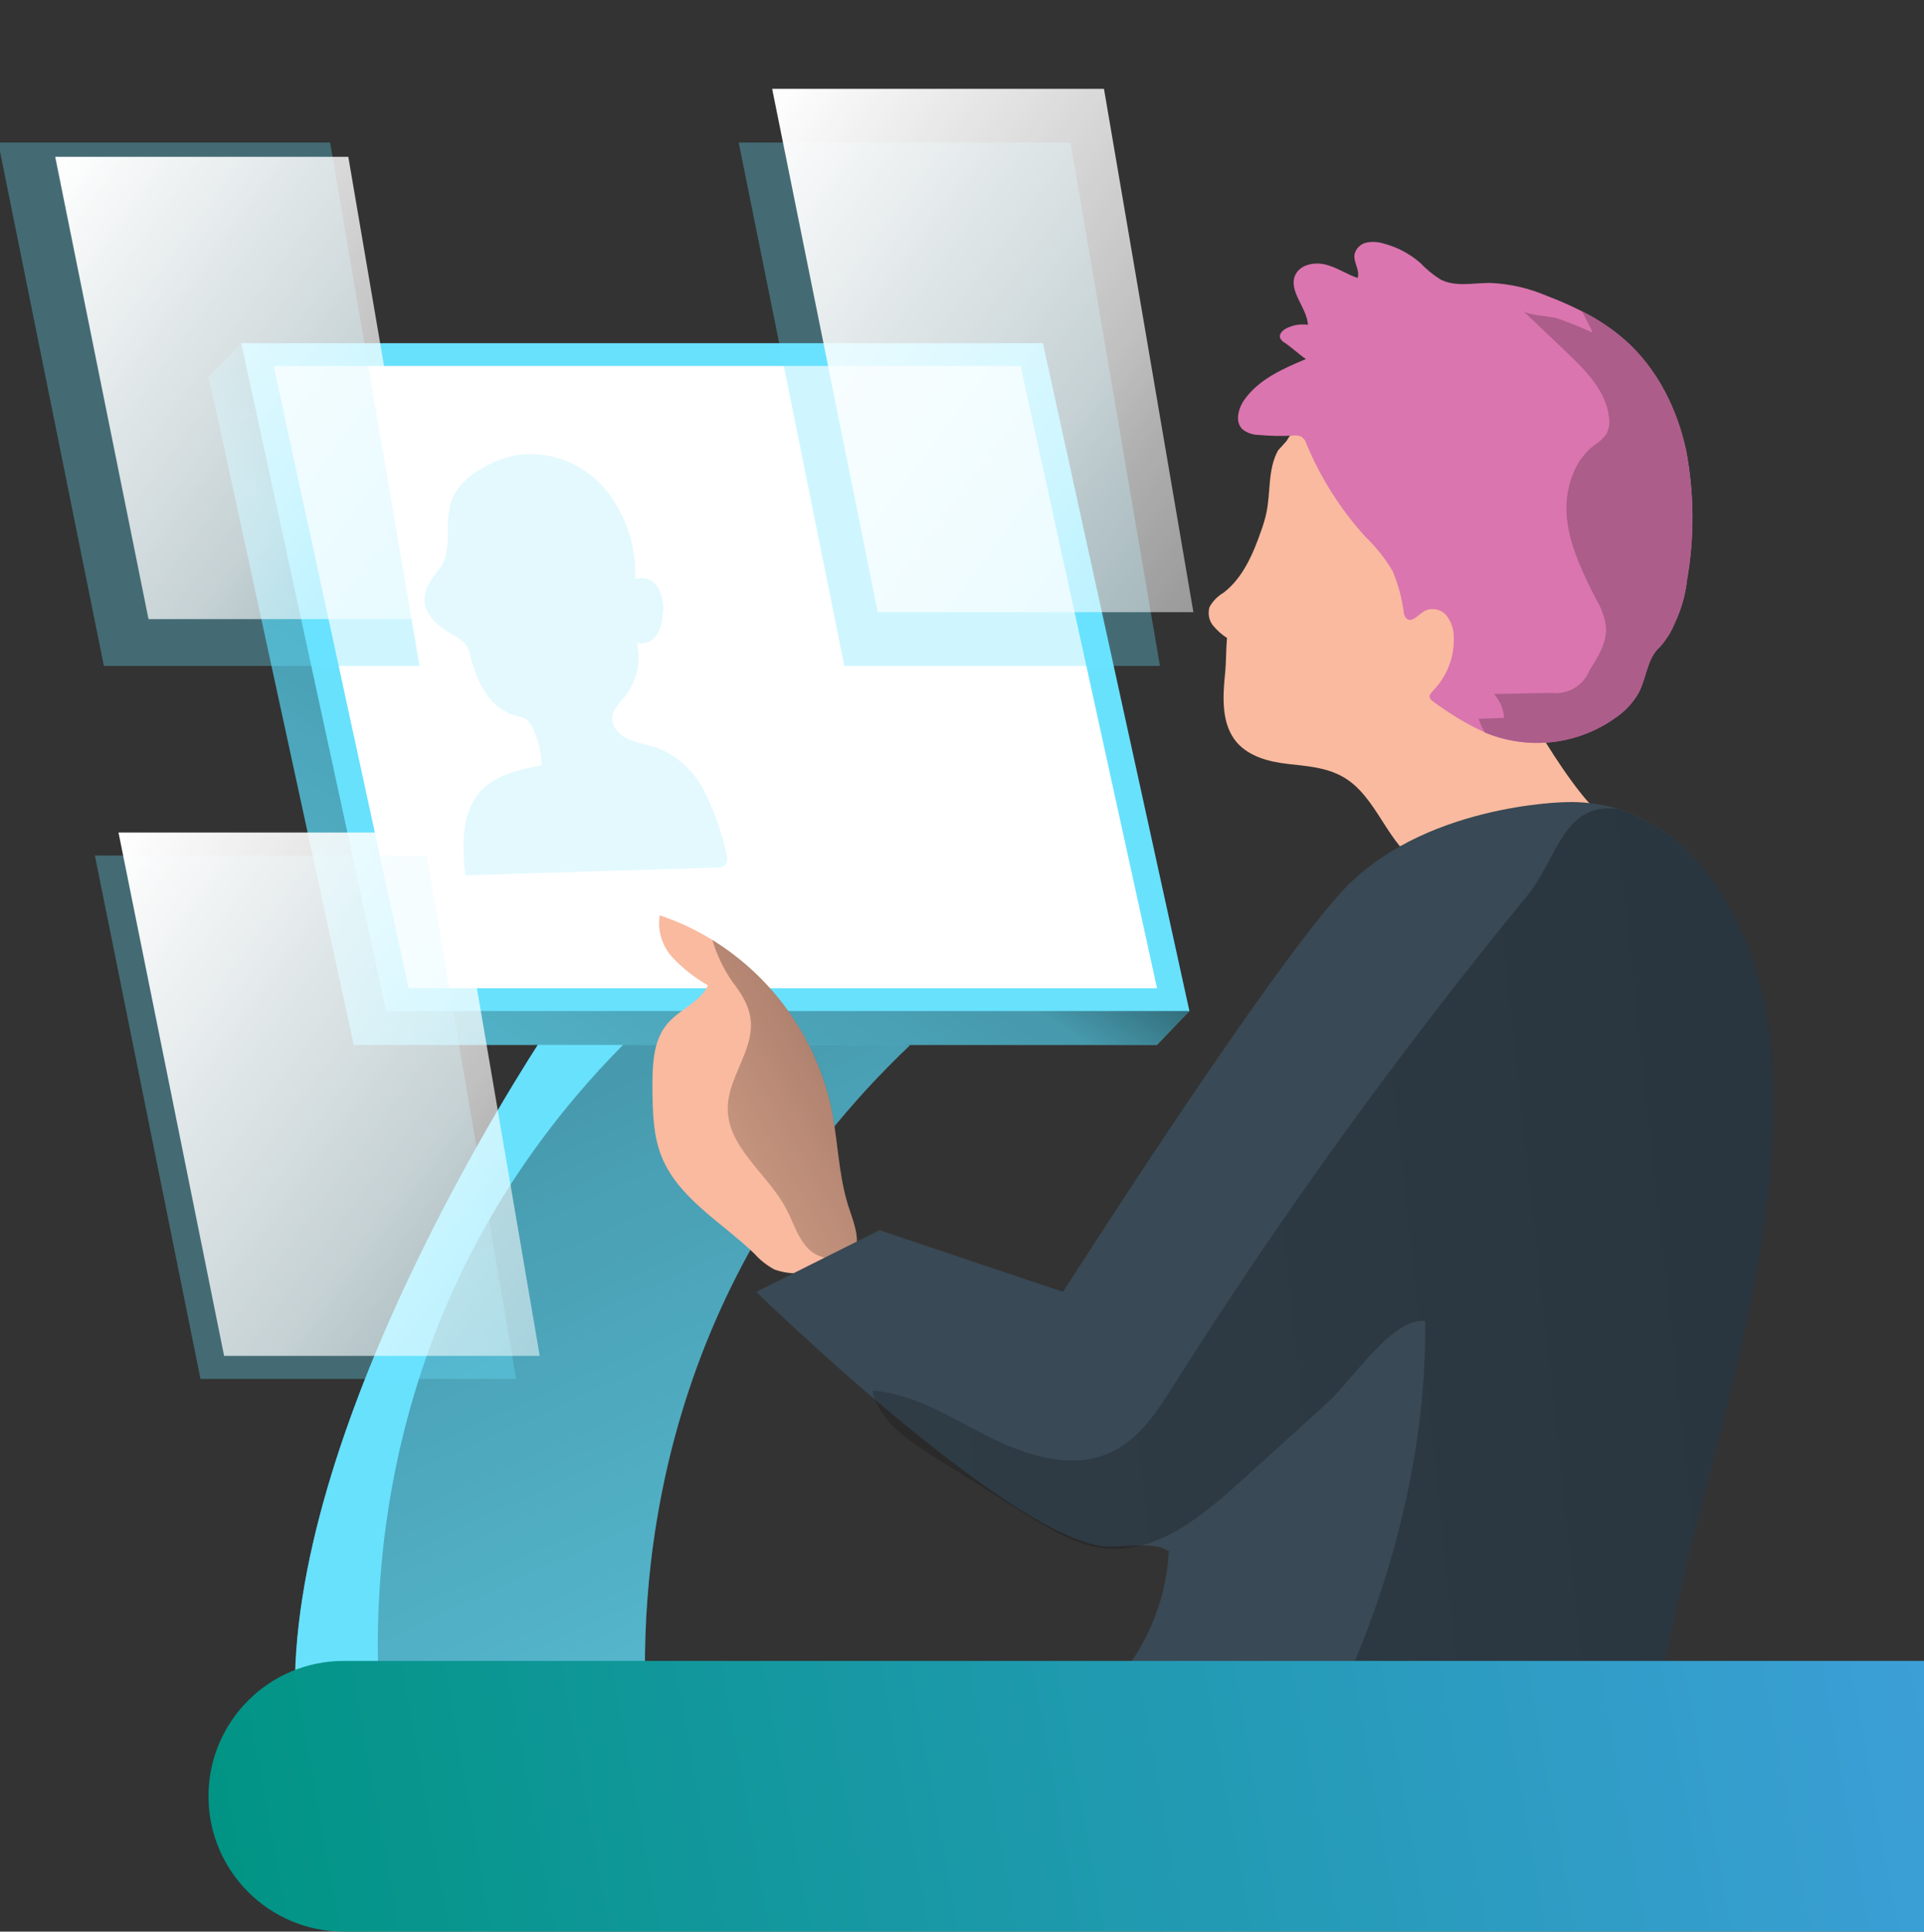 <svg width="526" height="528" viewBox="0 0 526 528" fill="none" xmlns="http://www.w3.org/2000/svg">
<rect x="0" y="0" width="526" height="528" fill="#333333" stroke="none"/>
<g clip-path="url(#clip0_433_79)">
<path d="M176.69 468.858C175.51 468.858 174.313 469.014 173.22 469.118C150.264 470.854 126.943 473.058 104.23 470.281C98.974 469.664 93.76 468.737 88.613 467.504C85.964 466.88 83.344 466.151 80.753 465.318C78.428 391.279 141.987 293.221 149.726 281.454L173.55 282.46L248.838 285.636C180.768 350.268 174.382 428.003 176.69 468.858Z" fill="#68E1FD"/>
<path d="M176.69 468.858C175.51 468.858 174.313 469.014 173.22 469.118C150.264 470.854 126.943 473.058 104.23 470.281C98.974 469.664 93.76 468.737 88.613 467.504C85.964 466.88 83.344 466.151 80.753 465.318C78.428 391.279 141.987 293.221 149.726 281.454L173.55 282.46L248.838 285.636C180.768 350.268 174.382 428.003 176.69 468.858Z" fill="url(#paint0_linear_433_79)"/>
<path d="M175.753 280.308C174.99 281.02 174.244 281.731 173.515 282.46C103.692 350.494 100.846 432.151 104.143 470.247C98.888 469.629 93.673 468.702 88.527 467.47C85.878 466.845 83.257 466.116 80.666 465.283C78.428 391.279 141.987 293.221 149.726 281.454L150.507 280.308H175.753Z" fill="#68E1FD"/>
<path d="M349.391 123.137C346.545 128.344 347.43 134.626 346.181 140.371C345.81 141.997 345.334 143.597 344.758 145.161C342.572 151.444 339.813 157.9 334.555 161.979C332.937 162.915 331.6 164.27 330.686 165.901C330.421 166.747 330.363 167.644 330.517 168.517C330.671 169.389 331.032 170.213 331.571 170.917C332.674 172.272 333.986 173.444 335.457 174.388C335.162 177.39 335.249 180.948 334.937 183.933C334.26 190.546 333.826 197.991 338.199 203.024C341.669 206.895 347.014 208.231 352.08 208.821C357.147 209.411 362.491 209.724 367.037 212.292C376.615 217.62 379.183 231.158 388.709 236.59C391.547 238.09 394.656 239.005 397.854 239.28C404.602 240.237 411.479 238.97 417.444 235.67C423.257 232.199 442.274 226.541 437.12 222.15C431.499 217.377 422.875 203.84 418.849 196.638C414.368 188.631 411.32 179.903 409.844 170.847C408.629 163.298 408.508 155.627 407.38 148.077C406.252 140.527 403.909 132.891 399.068 127.025C391.763 118.347 379.825 114.876 368.477 114.234C365.309 113.915 362.109 114.15 359.021 114.928C357.473 115.319 356.023 116.025 354.76 117.002C353.498 117.978 352.45 119.204 351.681 120.603" fill="#F9BA9F"/>
<path d="M461.204 158.612C460.754 162.624 459.646 166.535 457.925 170.188C456.936 172.649 455.52 174.917 453.743 176.887C450.273 179.976 450.169 185.2 448.035 189.279C446.576 191.884 444.555 194.132 442.118 195.857C437.24 199.457 431.551 201.802 425.554 202.683C419.556 203.563 413.433 202.954 407.727 200.907L405.992 200.247C400.895 197.868 396.062 194.959 391.572 191.57C391.291 191.384 391.063 191.126 390.913 190.823C390.618 190.094 391.243 189.366 391.798 188.793C393.631 186.91 395.075 184.684 396.045 182.241C397.016 179.799 397.495 177.189 397.455 174.561C397.543 172.315 396.85 170.106 395.494 168.313C394.791 167.446 393.814 166.842 392.723 166.603C391.632 166.363 390.492 166.501 389.49 166.994C387.755 167.984 386.02 170.344 384.528 169.077C384.089 168.598 383.821 167.988 383.764 167.341C383.266 163.478 382.245 159.7 380.728 156.112C378.687 152.647 376.176 149.482 373.266 146.706C366.504 139.252 361.07 130.693 357.199 121.402C356.967 120.565 356.452 119.835 355.741 119.336C355.076 119.044 354.342 118.948 353.624 119.059C350.461 119.244 347.288 119.186 344.133 118.885C342.524 118.884 340.961 118.347 339.691 117.358C337.54 115.292 338.511 111.613 340.246 109.201C344.185 103.664 350.761 100.766 357.025 98.145C355.412 97.087 352.861 94.761 351.247 93.702C350.69 93.411 350.24 92.949 349.963 92.383C349.616 91.307 350.657 90.266 351.698 89.745C353.513 88.825 355.568 88.492 357.581 88.791C357.286 84.001 352.15 79.558 354.11 75.184C355.446 72.303 359.316 71.557 362.404 72.32C365.493 73.084 368.165 74.976 371.167 75.982C371.844 73.882 369.97 71.695 370.317 69.509C370.503 68.725 370.906 68.01 371.48 67.445C372.054 66.881 372.775 66.489 373.561 66.315C375.161 66 376.815 66.096 378.368 66.593C382.002 67.566 385.371 69.346 388.224 71.8C389.891 73.562 391.774 75.107 393.828 76.399C397.888 78.499 402.764 77.336 407.328 77.336C412.707 77.552 418.001 78.759 422.944 80.894C426.225 82.126 429.434 83.539 432.557 85.129C436.722 87.202 440.611 89.791 444.13 92.834C453.014 100.644 458.567 111.769 461.014 123.328C463.194 134.982 463.259 146.934 461.204 158.612V158.612Z" fill="#DA75AF"/>
<path d="M57.103 103.074L65.952 93.806L276.271 103.074L325.168 276.351L316.319 285.619H96.717L57.103 103.074Z" fill="#68E1FD"/>
<path d="M57.103 103.074L65.952 93.806L276.271 103.074L325.168 276.351L316.319 285.619H96.717L57.103 103.074Z" fill="url(#paint1_linear_433_79)"/>
<path d="M65.952 93.806H285.12L325.168 276.351H105.566L65.952 93.806Z" fill="#68E1FD"/>
<path d="M74.802 100.037H279.013L316.319 270.121H111.708L74.802 100.037Z" fill="white"/>
<path d="M234.193 340.185C234.049 341.412 233.601 342.583 232.888 343.592C232.176 344.602 231.223 345.417 230.116 345.964C226.923 347.838 223.019 347.942 219.306 347.995C216.731 348.222 214.137 347.884 211.706 347.005C209.631 345.887 207.77 344.412 206.205 342.649C197.182 333.971 185.192 327.394 180.716 315.748C178.547 310.09 178.443 303.894 178.373 297.872C178.373 291.468 178.373 284.439 182.624 279.631C185.939 275.831 191.422 273.904 193.573 269.34C189.951 267.301 186.663 264.72 183.822 261.686C182.421 260.152 181.382 258.324 180.781 256.336C180.181 254.347 180.034 252.249 180.351 250.196C185.378 251.872 190.194 254.126 194.701 256.913C202.923 261.996 210.04 268.678 215.632 276.563C221.223 284.449 225.175 293.377 227.253 302.818C228.988 311.166 229.161 319.844 231.452 328.088C232.476 331.906 234.645 336.349 234.193 340.185Z" fill="#F9BA9F"/>
<path d="M234.193 340.185C233.368 340.553 232.629 341.091 232.024 341.764C229.682 345.235 223.904 344.35 220.954 341.313C218.004 338.276 216.859 333.989 214.846 330.257C209.814 320.799 198.918 313.683 198.952 302.974C198.952 294.696 205.893 287.355 205.268 279.215C204.921 274.911 202.579 271.405 200.063 268.142C197.725 264.692 195.929 260.906 194.736 256.913C202.957 261.996 210.075 268.678 215.666 276.563C221.258 284.449 225.21 293.377 227.287 302.818C229.023 311.166 229.196 319.844 231.487 328.088C232.476 331.906 234.645 336.349 234.193 340.185Z" fill="url(#paint2_linear_433_79)"/>
<path d="M455.478 452.613C453.344 463.287 450.151 474.325 443.87 483.003C442.968 483.124 442.135 483.246 441.163 483.333C435.75 483.992 430.313 484.461 424.853 484.738C403.804 485.554 382.724 484.544 361.849 481.718C338.529 478.837 315.347 474.672 292.061 471.479C293.15 470.247 294.399 469.168 295.774 468.268C302.735 463.091 308.473 456.446 312.581 448.804C316.689 441.162 319.067 432.71 319.546 424.046C318.165 423.125 316.555 422.608 314.896 422.554C310.488 422.137 304.814 423.092 301.57 422.693C274.605 419.308 206.743 353.132 206.743 353.132L240.457 336.262L290.621 353.132C290.621 353.132 344.567 268.402 366.482 244.087C388.397 219.772 427.924 219.269 427.924 219.269C432.66 219.092 437.394 219.678 441.944 221.005C468.804 228.867 482.651 261.443 484.456 289.021C488.082 343.274 465.959 400.287 455.478 452.613Z" fill="#394955"/>
<path d="M461.204 158.612C460.754 162.624 459.646 166.535 457.925 170.188C456.936 172.649 455.52 174.917 453.743 176.887C450.273 179.976 450.169 185.2 448.035 189.279C446.576 191.884 444.555 194.132 442.118 195.857C437.24 199.457 431.551 201.802 425.554 202.683C419.556 203.563 413.433 202.954 407.727 200.907L405.992 200.247C405.245 199.077 404.661 197.81 404.256 196.481L411.197 196.238C411.064 193.805 410.081 191.496 408.421 189.713L424.228 189.4C426.388 189.656 428.571 189.191 430.438 188.077C432.306 186.962 433.752 185.261 434.552 183.239C436.947 179.525 439.428 175.464 439.029 171.09C438.624 168.517 437.722 166.047 436.374 163.818C432.904 157.032 429.434 149.934 428.462 142.419C427.49 134.904 429.729 126.417 435.784 121.731C437.062 120.94 438.19 119.929 439.116 118.746C439.891 117.321 440.16 115.675 439.879 114.078C439.081 106.823 433.442 101.182 428.132 96.149L416.385 84.955C417.704 86.222 423.708 86.378 425.668 87.003C428.97 88.135 432.208 89.444 435.368 90.925C434.882 89.485 433.633 87.454 432.54 85.129C436.705 87.202 440.593 89.791 444.113 92.834C452.997 100.644 458.55 111.769 460.996 123.328C463.182 134.981 463.253 146.933 461.204 158.612V158.612Z" fill="#AC5D8A"/>
<path d="M455.478 452.613C453.344 463.287 450.151 474.325 443.87 483.003C442.968 483.124 442.135 483.246 441.163 483.333C416.993 485.745 394.314 487.758 370.299 482.5C366.569 481.684 362.162 480.052 361.502 476.286C361.363 474.109 361.922 471.945 363.098 470.108C379.548 436.889 390.08 398.36 389.629 361.115C380.676 359.987 369.623 377.325 363.098 383.244L339.101 405.007C328.69 414.379 316.718 424.376 302.819 423.283C294.629 422.64 287.307 418.18 280.262 413.841L255.571 398.36C248.3 393.83 240.405 388.468 238.497 380.102C250.105 380.987 260.273 387.721 270.684 392.911C281.095 398.1 293.64 401.901 304.103 396.816C311.634 393.154 316.423 385.673 320.899 378.61C350.301 332.124 382.538 287.494 417.426 244.972C425.842 234.715 427.247 219.425 441.996 221.074C468.857 228.936 482.703 261.512 484.508 289.09C488.082 343.274 465.959 400.287 455.478 452.613Z" fill="url(#paint3_linear_433_79)"/>
<path opacity="0.18" d="M125.121 133.672C126.947 131.324 129.24 129.38 131.854 127.962C134.841 126.177 138.127 124.948 141.553 124.335C145.972 123.767 150.463 124.312 154.617 125.922C158.772 127.531 162.459 130.154 165.342 133.55C171.059 140.499 174.023 149.307 173.671 158.299C174.838 157.903 176.107 157.926 177.259 158.363C178.411 158.8 179.376 159.624 179.987 160.694C181.128 162.893 181.552 165.393 181.202 167.845C181.167 169.9 180.567 171.906 179.466 173.641C178.898 174.496 178.079 175.154 177.122 175.523C176.165 175.893 175.117 175.957 174.122 175.707C174.715 178.234 174.73 180.862 174.165 183.395C173.6 185.929 172.47 188.302 170.86 190.337C169.507 192.073 167.754 193.618 167.39 195.752C167.043 198.425 169.125 200.855 171.624 202.018C174.155 202.929 176.74 203.689 179.362 204.291C185.038 206.47 189.705 210.674 192.463 216.093C195.177 221.472 197.211 227.168 198.519 233.049C198.831 234.229 199.074 235.67 198.171 236.52C197.524 236.987 196.728 237.203 195.933 237.128L127.203 239.263C126.423 231.296 125.971 222.289 131.333 216.336C135.48 211.754 142.004 210.348 148.077 209.168C148.003 205.657 147.181 202.201 145.666 199.033C145.272 198.044 144.618 197.181 143.774 196.533C142.855 196.058 141.865 195.736 140.842 195.579C134.092 193.843 130.431 186.571 128.696 179.82C128.474 178.597 128.04 177.422 127.412 176.349C126.418 175.129 125.16 174.149 123.733 173.485C115.352 168.678 113.6 163.315 119.638 156.13C125.069 149.934 119.846 140.944 125.121 133.672Z" fill="#68E1FD"/>
<path opacity="0.32" d="M-0.487 38.963L28.403 182.024H114.693L90.245 38.963H-0.487Z" fill="#68E1FD"/>
<path opacity="0.32" d="M25.939 233.848L54.812 376.926H141.102L116.654 233.848H25.939Z" fill="#68E1FD"/>
<path opacity="0.32" d="M201.954 38.963L230.827 182.024H317.117L292.668 38.963H201.954Z" fill="#68E1FD"/>
<path d="M211.098 24.28L239.971 167.341H326.261L301.813 24.28H211.098Z" fill="url(#paint4_linear_433_79)"/>
<path d="M15.095 42.868L40.602 169.233H116.81L95.224 42.868H15.095Z" fill="url(#paint5_linear_433_79)"/>
<path d="M32.394 227.565L61.267 370.626H147.557L123.108 227.565H32.394Z" fill="url(#paint6_linear_433_79)"/>
</g>
<path d="M526 454H94C73.566 454 57 470.565 57 491V491C57 511.435 73.566 528 94 528H526V454Z" fill="url(#paint7_linear_433_79)"/>
<defs>
<linearGradient id="paint0_linear_433_79" x1="77.994" y1="184.68" x2="294.31" y2="660.183" gradientUnits="userSpaceOnUse">
<stop offset="0.01"/>
<stop offset="0.13" stop-opacity="0.69"/>
<stop offset="0.25" stop-opacity="0.32"/>
<stop offset="1" stop-opacity="0"/>
</linearGradient>
<linearGradient id="paint1_linear_433_79" x1="229.699" y1="131.294" x2="28.15" y2="436.484" gradientUnits="userSpaceOnUse">
<stop offset="0.01"/>
<stop offset="0.13" stop-opacity="0.69"/>
<stop offset="0.25" stop-opacity="0.32"/>
<stop offset="1" stop-opacity="0"/>
</linearGradient>
<linearGradient id="paint2_linear_433_79" x1="265.131" y1="269.93" x2="136.229" y2="343.822" gradientUnits="userSpaceOnUse">
<stop offset="0.01"/>
<stop offset="0.13" stop-opacity="0.69"/>
<stop offset="0.25" stop-opacity="0.32"/>
<stop offset="1" stop-opacity="0"/>
</linearGradient>
<linearGradient id="paint3_linear_433_79" x1="957.478" y1="295.338" x2="-275.222" y2="430.547" gradientUnits="userSpaceOnUse">
<stop offset="0.01"/>
<stop offset="0.13" stop-opacity="0.69"/>
<stop offset="0.25" stop-opacity="0.32"/>
<stop offset="1" stop-opacity="0"/>
</linearGradient>
<linearGradient id="paint4_linear_433_79" x1="190.19" y1="36.325" x2="991.144" y2="626.38" gradientUnits="userSpaceOnUse">
<stop offset="0.01" stop-color="white"/>
<stop offset="0.13" stop-color="white" stop-opacity="0.69"/>
<stop offset="0.15" stop-color="white" stop-opacity="0.61"/>
<stop offset="0.2" stop-color="white" stop-opacity="0.47"/>
<stop offset="0.25" stop-color="white" stop-opacity="0.34"/>
<stop offset="0.3" stop-color="white" stop-opacity="0.23"/>
<stop offset="0.36" stop-color="white" stop-opacity="0.15"/>
<stop offset="0.44" stop-color="white" stop-opacity="0.08"/>
<stop offset="0.52" stop-color="white" stop-opacity="0.03"/>
<stop offset="0.65" stop-color="white" stop-opacity="0.01"/>
<stop offset="1" stop-color="white" stop-opacity="0"/>
</linearGradient>
<linearGradient id="paint5_linear_433_79" x1="-3.385" y1="53.507" x2="704.134" y2="574.732" gradientUnits="userSpaceOnUse">
<stop offset="0.01" stop-color="white"/>
<stop offset="0.13" stop-color="white" stop-opacity="0.69"/>
<stop offset="0.15" stop-color="white" stop-opacity="0.61"/>
<stop offset="0.2" stop-color="white" stop-opacity="0.47"/>
<stop offset="0.25" stop-color="white" stop-opacity="0.34"/>
<stop offset="0.3" stop-color="white" stop-opacity="0.23"/>
<stop offset="0.36" stop-color="white" stop-opacity="0.15"/>
<stop offset="0.44" stop-color="white" stop-opacity="0.08"/>
<stop offset="0.52" stop-color="white" stop-opacity="0.03"/>
<stop offset="0.65" stop-color="white" stop-opacity="0.01"/>
<stop offset="1" stop-color="white" stop-opacity="0"/>
</linearGradient>
<linearGradient id="paint6_linear_433_79" x1="11.486" y1="239.61" x2="812.44" y2="829.664" gradientUnits="userSpaceOnUse">
<stop offset="0.01" stop-color="white"/>
<stop offset="0.13" stop-color="white" stop-opacity="0.69"/>
<stop offset="0.15" stop-color="white" stop-opacity="0.61"/>
<stop offset="0.2" stop-color="white" stop-opacity="0.47"/>
<stop offset="0.25" stop-color="white" stop-opacity="0.34"/>
<stop offset="0.3" stop-color="white" stop-opacity="0.23"/>
<stop offset="0.36" stop-color="white" stop-opacity="0.15"/>
<stop offset="0.44" stop-color="white" stop-opacity="0.08"/>
<stop offset="0.52" stop-color="white" stop-opacity="0.03"/>
<stop offset="0.65" stop-color="white" stop-opacity="0.01"/>
<stop offset="1" stop-color="white" stop-opacity="0"/>
</linearGradient>
<linearGradient id="paint7_linear_433_79" x1="526" y1="454" x2="58.739" y2="537.705" gradientUnits="userSpaceOnUse">
<stop stop-color="#3C9FD7"/>
<stop offset="1" stop-color="#009483"/>
</linearGradient>
<clipPath id="clip0_433_79">
<rect width="526" height="496" fill="white"/>
</clipPath>
</defs>
</svg>
